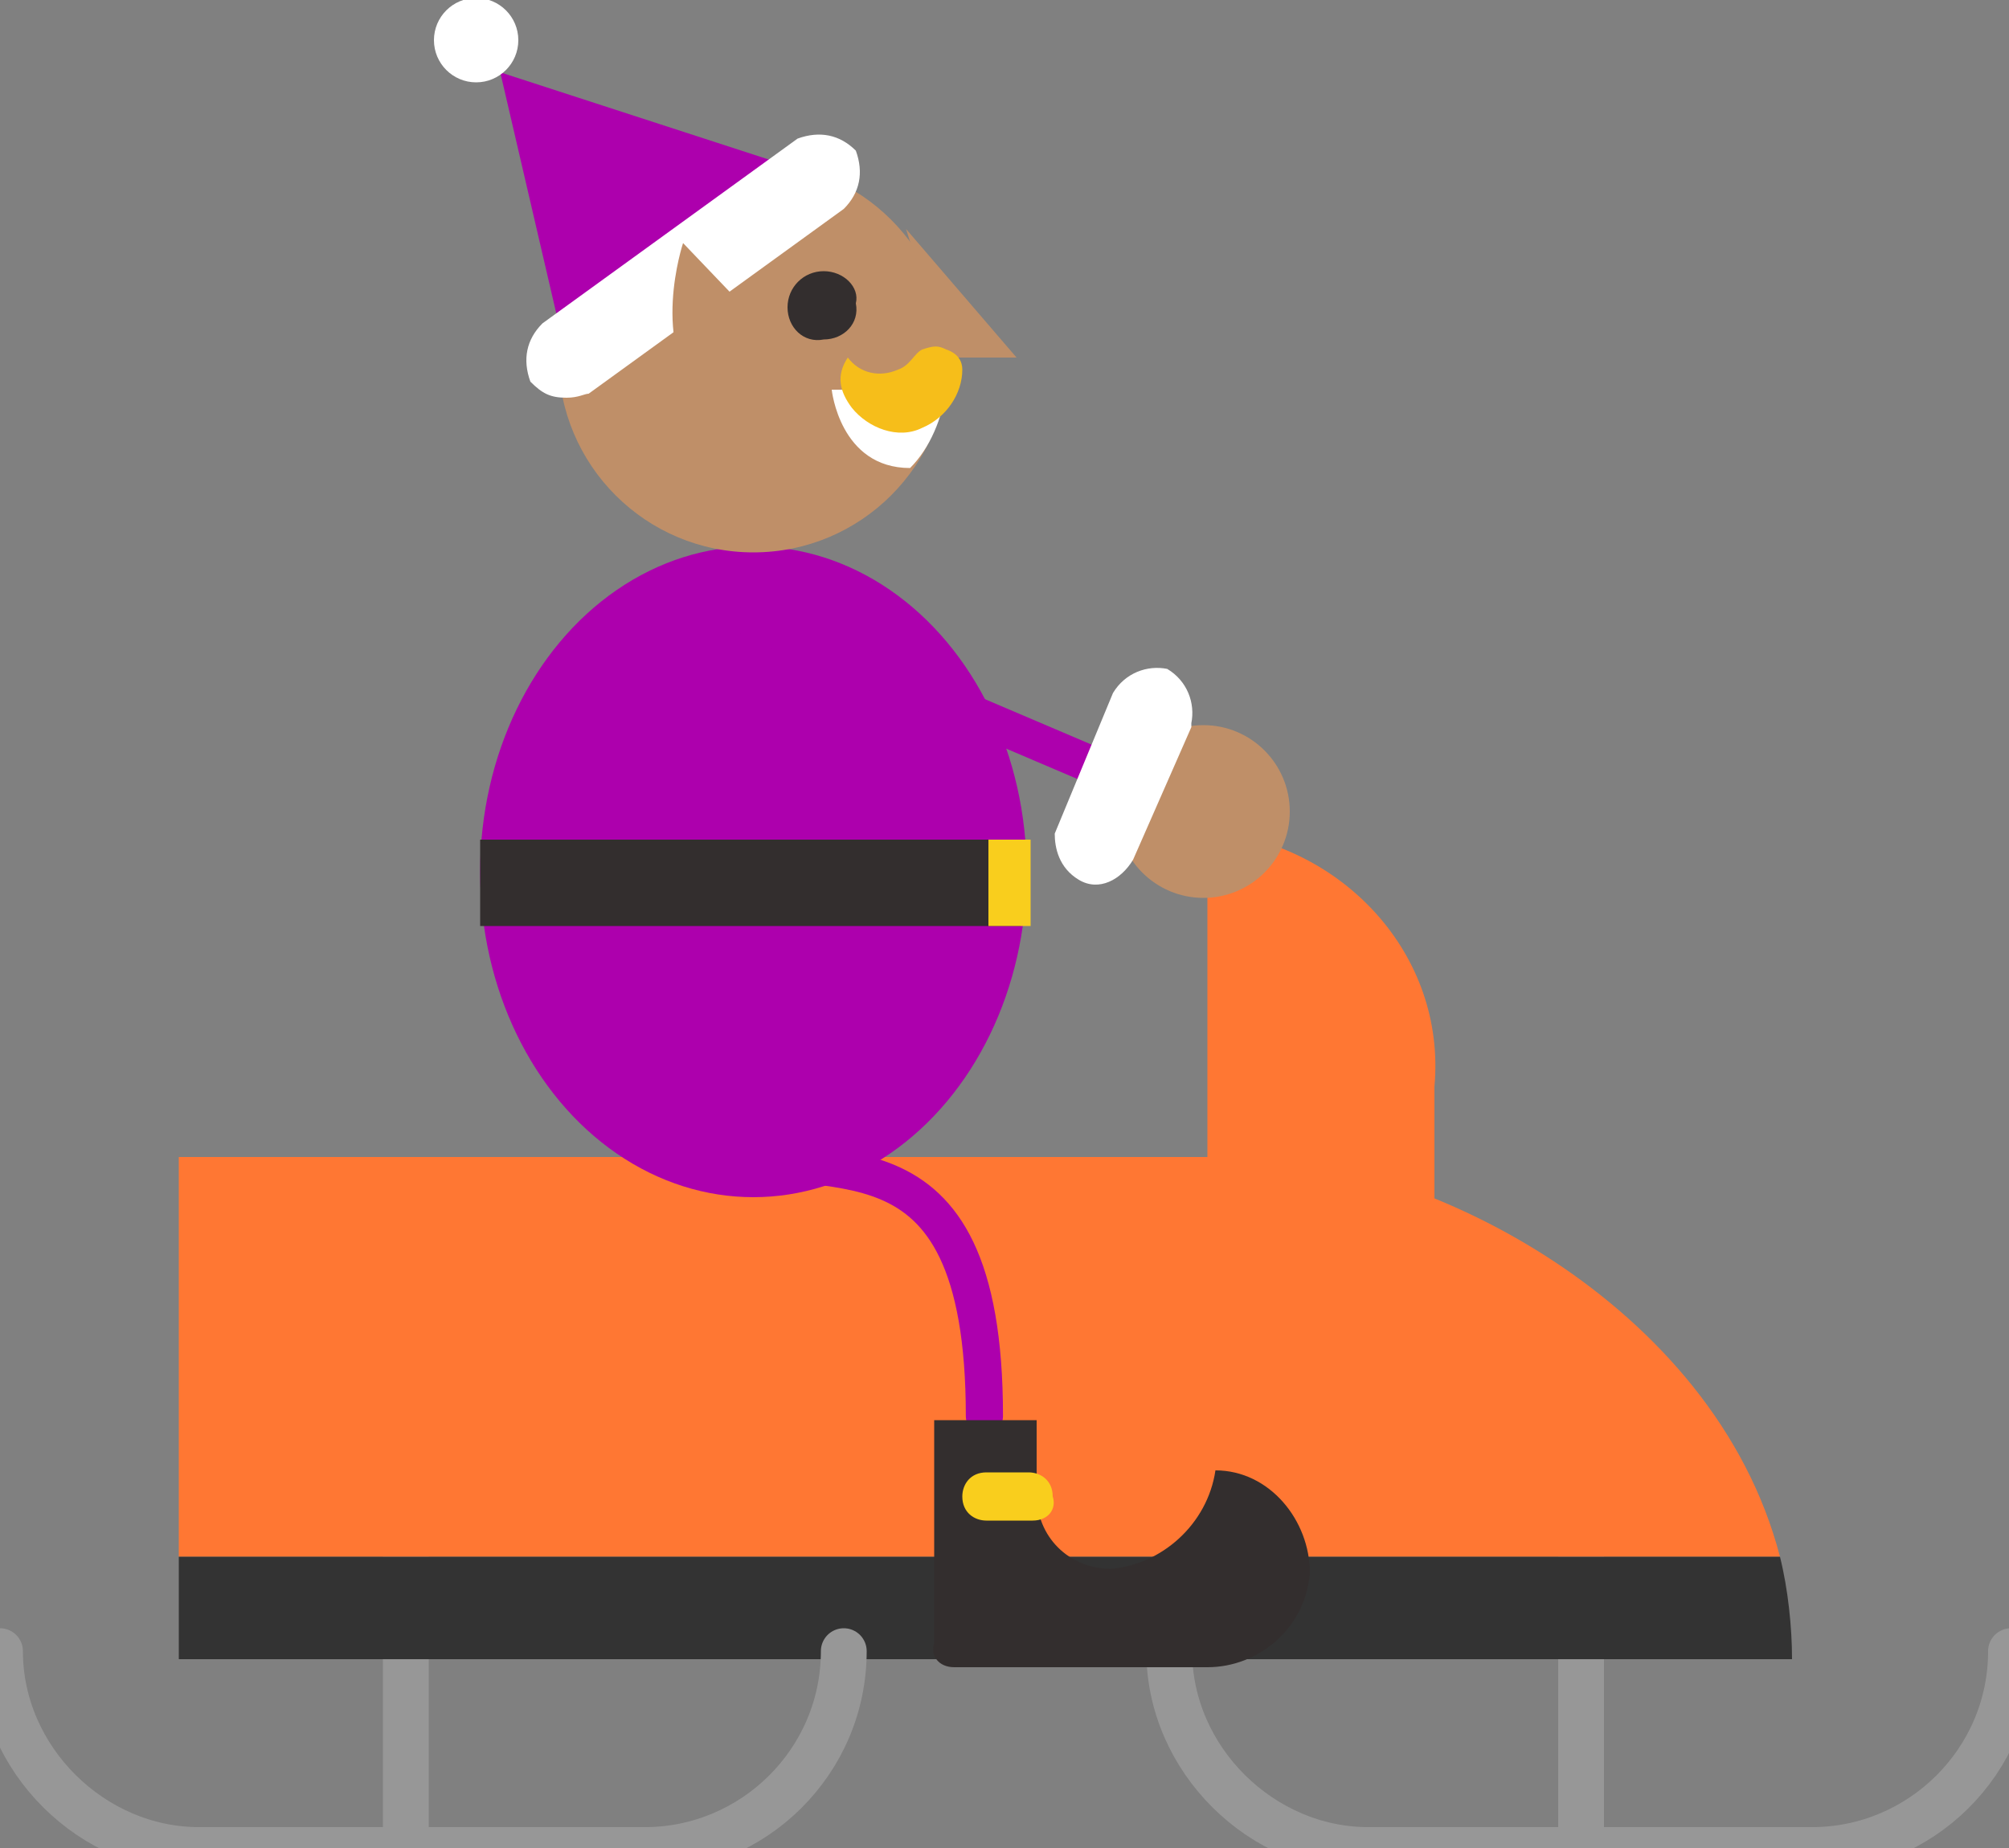 <?xml version="1.0" encoding="utf-8"?>
<!-- Generator: Adobe Illustrator 22.1.0, SVG Export Plug-In . SVG Version: 6.00 Build 0)  -->
<svg version="1.1" id="Layer_1" width="100px" height="92px" xmlns="http://www.w3.org/2000/svg" xmlns:xlink="http://www.w3.org/1999/xlink" x="0px" y="0px"
	 viewBox="0 0 100 92" style="enable-background:new 0 0 100 92;" xml:space="preserve">
<rect x="0" y="0" width="100" height="92" fill="#808080" stroke="none"/>
<style type="text/css">
	.st0{fill:none;stroke:#979797;stroke-width:2.28;stroke-linecap:round;stroke-miterlimit:10;}
	.st1{fill:#FF7733;}
	.st2{fill:#333333;}
	.st3{fill:none;stroke:#AD00AD;stroke-width:1.85;stroke-linecap:round;stroke-miterlimit:10;}
	.st4{fill:#332E2E;}
	.st5{fill:#F9CE1D;}
	.st6{fill:#AD00AD;}
	.st7{fill:#BF8F68;}
	.st8{fill:#FFFFFF;}
	.st9{fill:#F6BE1A;}
</style>
<g id="grid">
	<path class="st0" d="M78.7,91.3V76.9 M20.2,91.3V76.9"/>
	<path class="st1" d="M8.9,77.5h79.7c-3.3-12.7-17.9-19.9-26.5-19.9H8.9V77.5z"/>
	<path class="st2" d="M8.9,77.5v5.1h80.3c0-1.6-0.2-3.5-0.6-5.1H8.9z"/>
	<path class="st0" d="M100.1,82.2L100.1,82.2c0,5.5-4.5,9.9-9.9,9.9H68.1l0,0c-5.3,0-9.9-4.5-9.9-9.9 M42,82.2L42,82.2
		c0,5.5-4.5,9.9-9.9,9.9h-22c0,0,0,0-0.2,0c-5.3,0-9.9-4.5-9.9-9.9"/>
	<path class="st1" d="M60.1,65V41.4c0,0,0,0,0.2,0C66.8,42,72,47.5,71.4,54.1v13.6"/>
	<path class="st3" d="M49,70.5C49,55.1,40.6,59.4,36,57"/>
	<path class="st4" d="M60.5,73.2c2.7,0,4.7,2.5,4.7,5.1c-0.2,2.7-2.5,4.7-5.1,4.7H47.5l0,0c-0.8,0-1.2-0.6-1-1.2V70.7h5.1v3.7l0,0
		c0,2.1,1.6,3.7,3.7,3.7l0,0C57.8,77.9,60.1,75.9,60.5,73.2C60.1,73.2,60.1,73.2,60.5,73.2z"/>
	<path class="st5" d="M51.4,75.7c0.8,0,1.2-0.6,1-1.2c0-0.8-0.6-1.2-1.2-1.2h-2.1c-0.8,0-1.2,0.6-1.2,1.2c0,0.8,0.6,1.2,1.2,1.2
		H51.4L51.4,75.7z"/>
	<ellipse class="st6" cx="37.5" cy="43.4" rx="13.6" ry="16.2"/>
	<path class="st4" d="M23.9,41.8h26.9v1.6v2.7H23.9v-2.7C23.9,43,23.9,42.4,23.9,41.8z"/>
	<path class="st5" d="M49.2,41.8h2.1v4.3h-2.1V41.8z"/>
	<path class="st3" d="M37.5,30.9l18.3,7.8"/>
	<circle class="st7" cx="59.9" cy="40.4" r="4.3"/>
	<path class="st8" d="M53.7,43.8c1,0.6,2.1,0,2.7-1l2.9-6.6V36c0.2-1-0.2-2.1-1.2-2.7c-1-0.2-2.1,0.2-2.7,1.2l-2.9,7
		C52.5,42.2,52.7,43.2,53.7,43.8z"/>
	<circle class="st7" cx="37.5" cy="17.8" r="9.7"/>
	<path class="st4" d="M41,13.5L41,13.5c-1,0-1.8,0.8-1.8,1.8s0.8,1.8,1.8,1.6c1,0,1.8-0.8,1.6-1.8C42.8,14.3,42,13.5,41,13.5z"/>
	<path class="st7" d="M47.1,17.8h3.5l-5.5-6.4L47.1,17.8z"/>
	<path class="st6" d="M40.6,8.7L24.9,3.6l3.3,14.2L40.6,8.7z"/>
	<path class="st8" d="M29.3,19.6L42,10.4c0.8-0.8,1-1.8,0.6-2.9l0,0c-0.8-0.8-1.8-1-2.9-0.6L27,16.1l0,0c-0.8,0.8-1,1.8-0.6,2.9
		c0.6,0.6,1,0.8,1.8,0.8C28.8,19.8,29.1,19.6,29.3,19.6z"/>
	<circle class="st8" cx="23.7" cy="2" r="2.1"/>
	<path class="st8" d="M45.3,23.3c-3.5,0-3.9-3.9-3.9-3.9h5.7C46.9,20.8,46.3,22.3,45.3,23.3z"/>
	<path class="st9" d="M45.9,21.3c-1.2,0.6-2.7,0-3.5-1c-0.6-0.8-0.8-1.6-0.2-2.5c0.6,0.8,1.6,1,2.5,0.6c0.6-0.2,0.8-0.8,1.2-1
		c0.6-0.2,0.8-0.2,1.2,0c0.6,0.2,0.8,0.6,0.8,1C47.9,19.6,47.1,20.8,45.9,21.3z"/>
	<path class="st7" d="M38.7,18.2L38.7,18.2c0,1.2-0.8,2.5-2.1,2.5c-0.6,0-1-0.2-1.6-0.8c-2.7-2.7-1-7.8-1-7.8l4.3,4.5
		C38.3,16.9,38.7,17.4,38.7,18.2z"/>
</g>
</svg>
